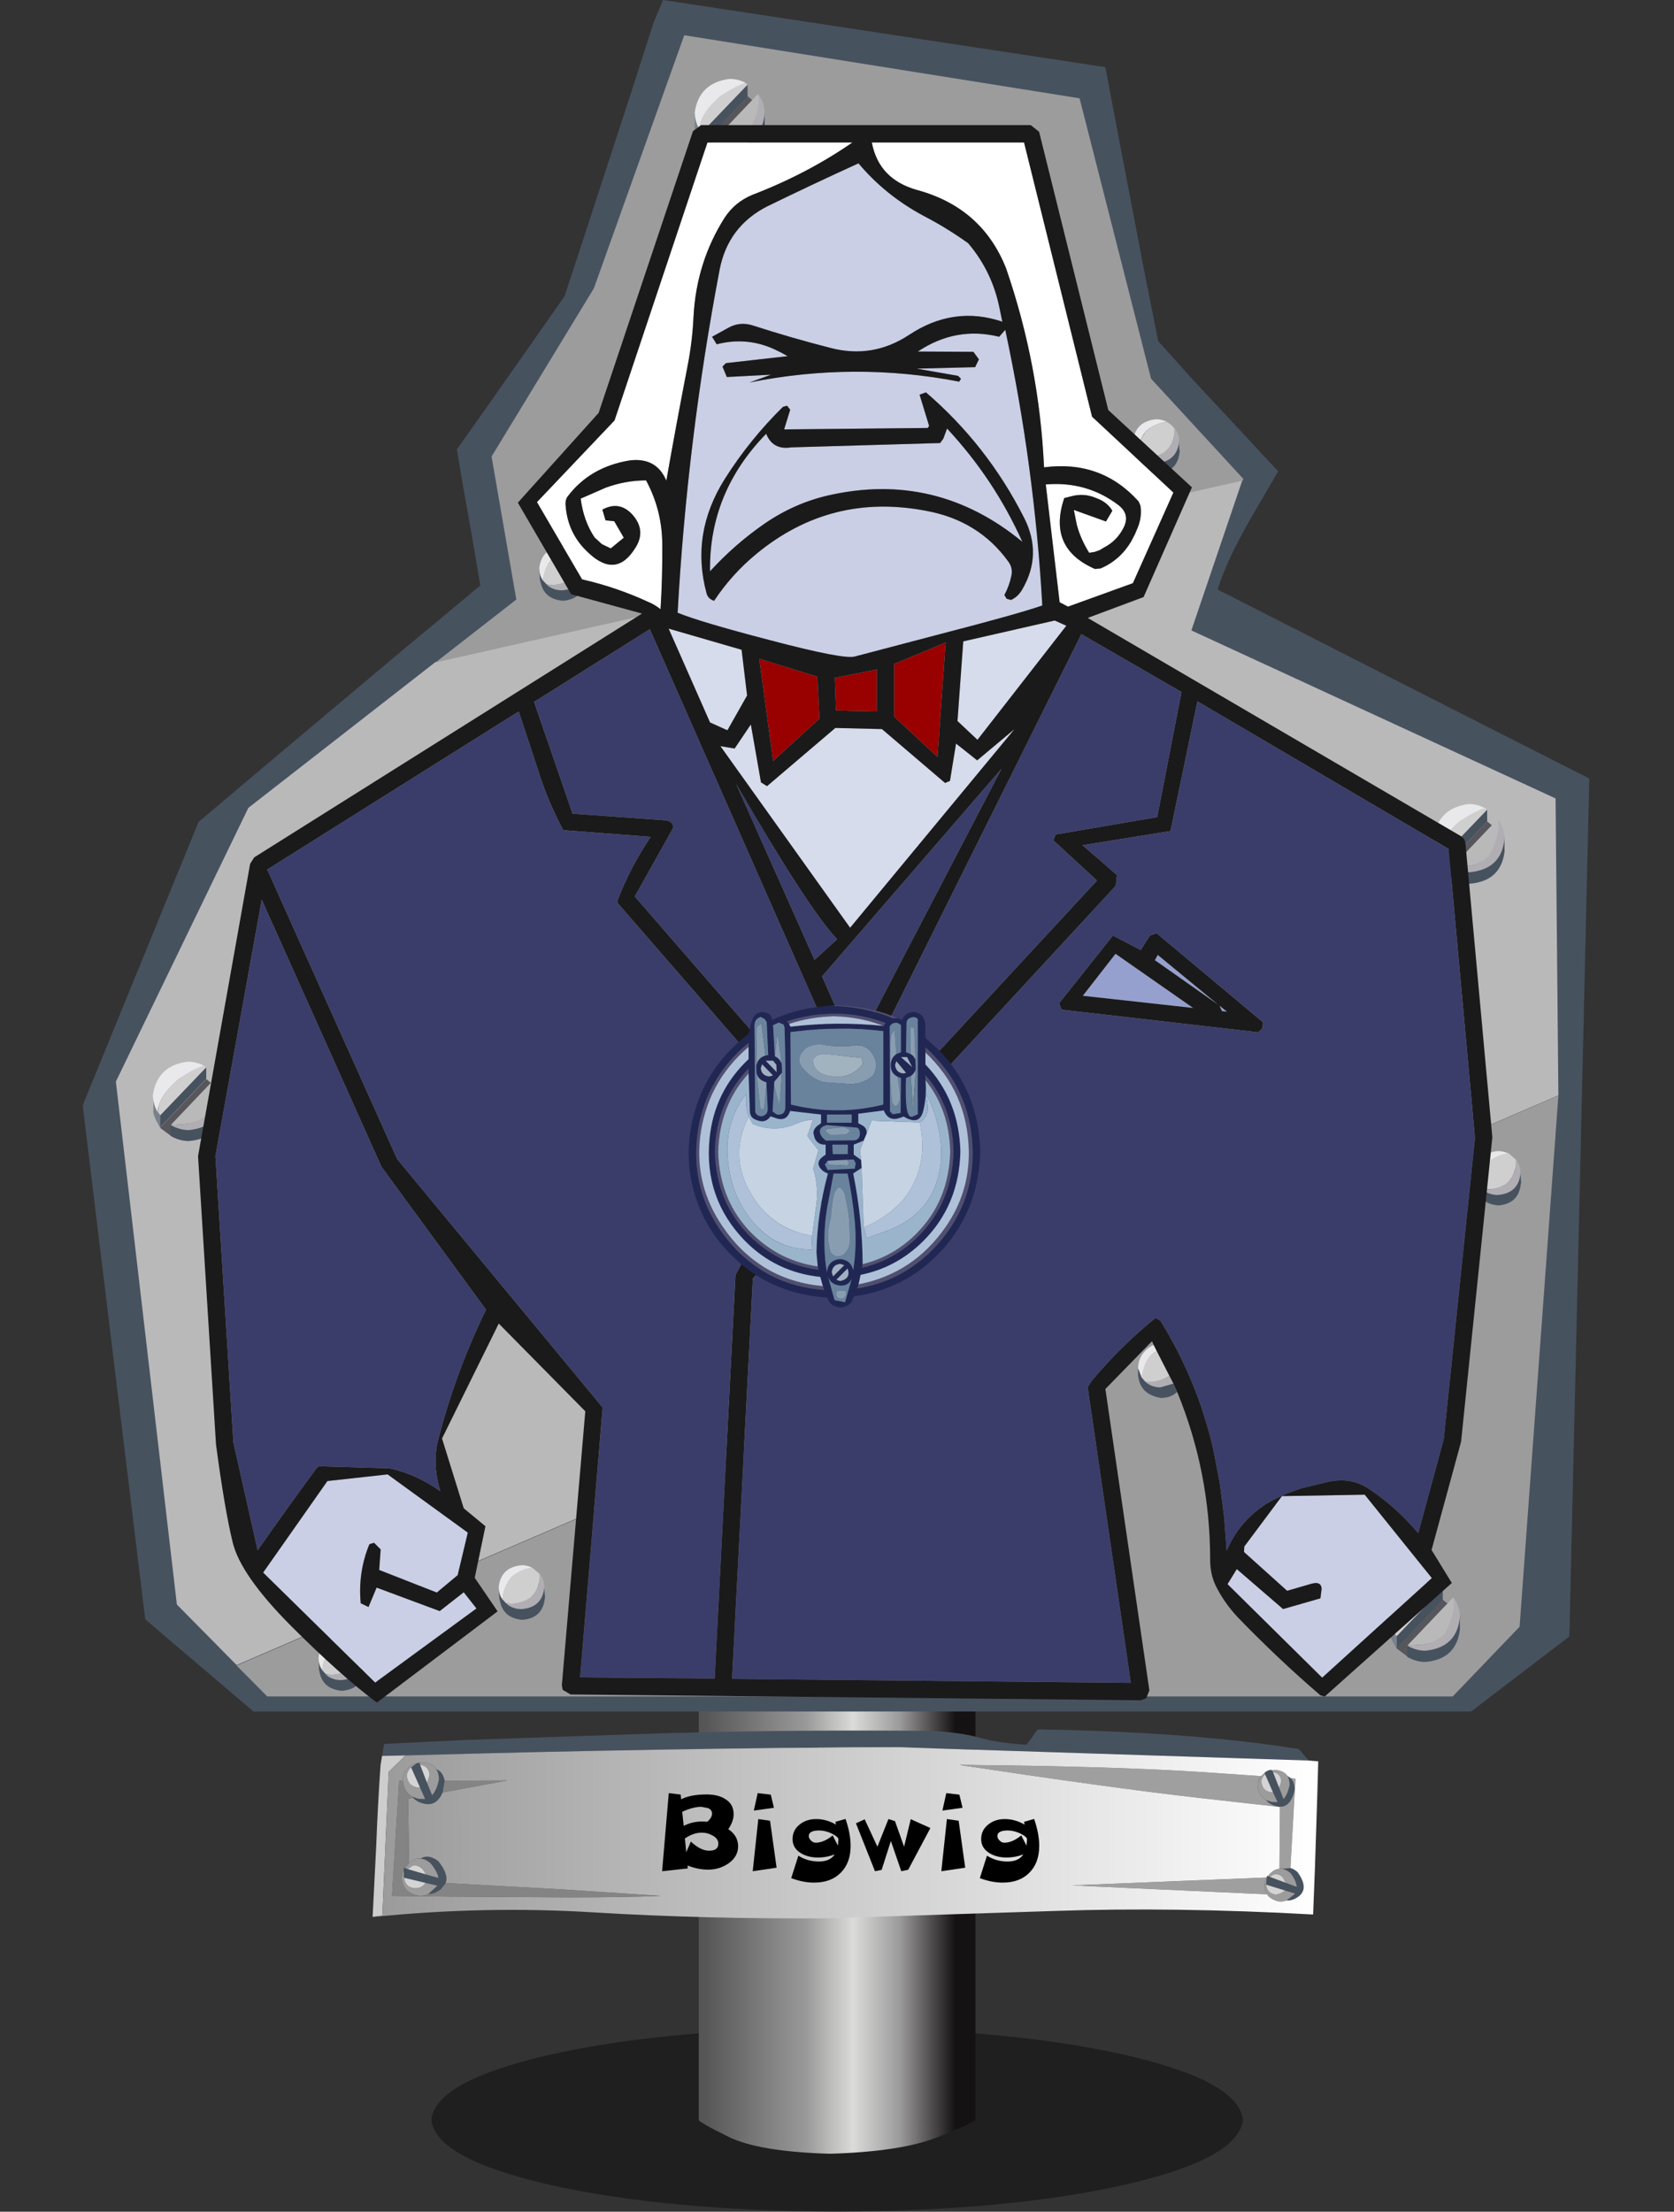 <?xml version="1.0" encoding="UTF-8" standalone="no"?>
<svg xmlns:xlink="http://www.w3.org/1999/xlink" height="433.1px" width="327.95px" xmlns="http://www.w3.org/2000/svg">
  <rect width="100%" height="100%" fill="#333333" stroke="none"/>
  <g transform="matrix(1.0, 0.0, 0.0, 1.0, 164.0, 433.1)">
    <use height="36.0" transform="matrix(1.0, 0.0, 0.0, 1.0, -79.5, -36.0)" width="159.0" xlink:href="#shape0"/>
    <use height="96.65" transform="matrix(1.0, 0.0, 0.0, 1.0, -27.1, -108.0)" width="54.2" xlink:href="#shape1"/>
    <use height="37.0" transform="matrix(1.0, 0.0, 0.0, 1.0, -91.0, -94.45)" width="185.25" xlink:href="#shape2"/>
    <use height="17.5" transform="matrix(1.0, 0.0, 0.0, 1.0, -34.2, -81.95)" width="73.9" xlink:href="#text0"/>
    <use height="335.15" transform="matrix(1.0, 0.0, 0.0, 1.0, -147.8, -433.1)" width="295.15" xlink:href="#shape3"/>
    <use height="272.4" transform="matrix(1.134, 0.0, 0.0, 1.134, -125.201, -408.601)" width="223.6" xlink:href="#shape4"/>
    <use height="59.15" transform="matrix(1.0, 0.0, 0.0, 1.0, -29.1, -236.2)" width="57.15" xlink:href="#shape5"/>
  </g>
  <defs>
    <g id="shape0" transform="matrix(1.0, 0.0, 0.0, 1.0, 0.0, 0.0)">
      <path d="M135.7 30.75 Q113.3 35.8 79.5 36.0 45.7 35.8 23.3 30.75 0.85 25.65 0.0 18.0 0.85 10.35 23.3 5.25 45.7 0.2 79.5 0.0 113.3 0.2 135.7 5.25 158.15 10.35 159.0 18.0 158.15 25.65 135.7 30.75" fill="#000000" fill-opacity="0.396" fill-rule="evenodd" stroke="none"/>
    </g>
    <g id="shape1" transform="matrix(1.0, 0.0, 0.0, 1.0, 0.0, 0.0)">
      <path d="M5.85 93.35 Q-0.15 90.4 0.0 90.0 L0.0 0.0 54.2 0.0 54.2 90.0 Q54.15 90.4 46.95 93.35 39.7 96.25 25.65 96.65 11.8 96.25 5.85 93.35" fill="url(#gradient0)" fill-rule="evenodd" stroke="none"/>
    </g>
    <linearGradient gradientTransform="matrix(0.03, 0.0, 0.0, 0.03, 25.7, 48.35)" gradientUnits="userSpaceOnUse" id="gradient0" spreadMethod="pad" x1="-819.2" x2="819.2">
      <stop offset="0.0" stop-color="#565656"/>
      <stop offset="0.404" stop-color="#9a9999"/>
      <stop offset="0.592" stop-color="#dbdbda"/>
      <stop offset="0.78" stop-color="#9b9a9a"/>
      <stop offset="1.0" stop-color="#151213"/>
    </linearGradient>
    <g id="shape2" transform="matrix(1.0, 0.0, 0.0, 1.0, -0.05, 0.0)">
      <path d="M185.25 8.2 L185.3 8.25 185.25 8.25 185.25 8.2 M1.9 5.2 L2.3 2.85 18.75 2.05 59.05 0.7 Q83.4 0.05 109.4 0.3 115.1 0.55 118.85 1.6 122.65 2.7 128.15 3.0 L129.3 1.5 Q130.05 0.2 130.5 0.0 160.7 0.5 181.5 3.85 L183.45 6.1 103.3 3.5 Q60.0 3.6 6.5 5.1 L1.9 5.2 M176.25 8.0 L176.45 8.4 177.65 11.45 178.5 13.65 Q179.3 12.8 179.7 10.9 179.7 9.8 179.25 9.1 L179.9 9.55 Q180.65 10.3 180.7 11.75 179.85 15.7 177.15 15.05 175.8 14.75 175.1 13.85 L176.15 14.2 177.35 14.25 176.45 12.35 174.9 8.8 174.8 8.5 174.95 8.35 Q175.75 7.8 176.25 8.0 M178.25 27.3 L179.85 27.15 Q180.5 27.3 181.25 27.95 183.6 31.2 181.35 32.8 180.2 33.6 179.1 33.5 L180.8 32.15 178.8 31.55 175.1 30.4 175.2 29.1 175.2 29.0 175.25 28.7 175.4 28.75 175.85 28.9 178.95 30.05 181.1 30.85 Q181.0 29.65 179.9 28.15 179.05 27.45 178.25 27.3 M9.35 6.95 L10.7 10.45 11.7 12.9 Q12.6 11.95 13.05 9.85 13.05 8.55 12.5 7.75 13.85 8.35 14.15 10.05 L13.75 12.35 Q12.6 15.1 10.15 14.55 8.75 14.25 8.0 13.4 L7.85 13.2 9.0 13.6 10.35 13.65 9.35 11.4 7.6 7.45 8.75 6.6 9.2 6.55 9.35 6.95 M9.4 25.3 Q11.0 24.35 12.9 25.8 15.0 28.35 14.35 30.1 L13.4 31.3 Q12.2 32.25 10.95 32.25 L12.75 30.6 10.4 30.05 6.2 29.05 6.15 27.55 6.15 27.1 6.35 27.15 6.9 27.35 10.45 28.4 12.95 29.1 Q12.75 27.8 11.35 26.15 10.35 25.35 9.4 25.3" fill="#47525f" fill-rule="evenodd" stroke="none"/>
      <path d="M0.05 36.7 L0.75 22.9 Q1.05 14.95 1.6 7.0 L1.9 5.2 6.5 5.1 3.2 8.3 1.95 36.45 0.05 36.7" fill="#cdcdcd" fill-rule="evenodd" stroke="none"/>
      <path d="M13.75 12.35 L14.15 10.05 26.45 10.0 13.75 12.35 M8.0 13.4 L7.0 13.55 7.2 26.2 6.35 27.15 6.15 27.1 6.15 27.55 Q5.15 29.5 6.75 31.55 8.95 33.2 10.95 32.25 12.2 32.25 13.4 31.3 L14.35 30.1 16.45 30.2 36.65 31.3 56.5 32.6 Q50.4 32.9 38.0 32.9 L15.1 32.75 3.85 32.6 5.25 10.05 6.0 10.05 Q6.15 12.3 7.85 13.2 L8.0 13.4" fill="#848484" fill-rule="evenodd" stroke="none"/>
      <path d="M175.1 13.85 Q175.8 14.75 177.15 15.05 179.85 15.7 180.7 11.75 180.65 10.3 179.9 9.55 L180.85 9.65 179.85 27.15 178.25 27.3 177.7 27.3 177.8 15.2 160.95 13.3 Q144.35 11.4 115.0 6.95 144.55 7.2 162.45 8.35 L174.1 9.15 Q173.65 9.7 173.4 10.6 173.45 12.95 175.1 13.85 M175.3 32.3 L137.05 30.55 175.2 29.0 175.2 29.1 Q174.3 30.55 175.3 32.3" fill="#a09fa0" fill-rule="evenodd" stroke="none"/>
      <path d="M176.45 8.4 L176.25 8.0 176.9 7.95 Q178.55 8.05 179.25 9.1 179.7 9.8 179.7 10.9 179.3 12.8 178.5 13.65 L177.65 11.45 178.05 10.25 Q178.0 8.55 176.45 8.4 M174.8 8.5 L174.9 8.8 Q174.35 9.2 174.15 10.05 174.2 11.9 175.85 12.3 L176.45 12.35 177.35 14.25 176.15 14.2 175.1 13.85 Q173.45 12.95 173.4 10.6 173.65 9.7 174.1 9.15 L174.8 8.5 M177.7 27.3 L178.25 27.3 Q179.05 27.45 179.9 28.15 181.0 29.65 181.1 30.85 L178.95 30.05 178.3 28.9 Q177.0 27.8 175.85 28.9 L175.4 28.75 175.8 28.3 Q176.7 27.35 177.7 27.3 M179.1 33.5 Q177.3 34.2 175.5 32.65 L175.3 32.3 Q174.3 30.55 175.2 29.1 L175.1 30.4 Q175.25 32.1 176.95 32.35 178.0 32.25 178.8 31.55 L180.8 32.15 179.1 33.5 M10.7 10.45 L11.2 9.05 Q11.15 7.15 9.35 6.95 L9.2 6.55 9.9 6.5 Q11.75 6.6 12.5 7.75 13.05 8.55 13.05 9.85 12.6 11.95 11.7 12.9 L10.7 10.45 M7.2 26.2 Q8.2 25.2 9.4 25.3 10.35 25.35 11.35 26.15 12.75 27.8 12.95 29.1 L10.45 28.4 Q9.75 26.65 8.05 26.6 L6.9 27.35 6.35 27.15 7.2 26.2 M6.0 10.05 L5.95 9.55 Q6.6 7.0 8.75 6.6 L7.6 7.45 Q7.0 7.9 6.75 8.85 6.8 10.95 8.7 11.35 L9.35 11.4 10.35 13.65 9.0 13.6 7.85 13.2 Q6.15 12.3 6.0 10.05 M6.15 27.55 L6.2 29.05 Q6.45 30.9 8.2 31.1 9.7 31.2 10.4 30.05 L12.75 30.6 10.95 32.25 Q8.95 33.2 6.75 31.55 5.15 29.5 6.15 27.55" fill="#9c9c9c" fill-rule="evenodd" stroke="none"/>
      <path d="M174.9 8.8 L176.45 12.35 175.85 12.3 Q174.2 11.9 174.15 10.05 174.35 9.2 174.9 8.8 M177.65 11.45 L176.45 8.4 Q178.0 8.55 178.05 10.25 L177.65 11.45 M175.85 28.9 Q177.0 27.8 178.3 28.9 L178.95 30.05 175.85 28.9 M175.1 30.4 L178.8 31.55 Q178.0 32.25 176.95 32.35 175.25 32.1 175.1 30.4 M9.35 6.95 Q11.15 7.15 11.2 9.05 L10.7 10.45 9.35 6.95 M9.35 11.4 L8.7 11.35 Q6.8 10.95 6.75 8.85 7.0 7.9 7.6 7.45 L9.35 11.4 M10.45 28.4 L6.9 27.35 8.05 26.6 Q9.75 26.65 10.45 28.4 M6.2 29.05 L10.4 30.05 Q9.7 31.2 8.2 31.1 6.45 30.9 6.2 29.05" fill="#d5d4d4" fill-rule="evenodd" stroke="none"/>
      <path d="M183.45 6.1 L185.3 6.25 185.25 8.2 185.25 8.25 185.1 13.45 184.65 27.3 184.3 36.25 Q157.35 34.75 133.85 35.55 L89.2 37.0 Q65.15 37.15 43.55 35.85 22.0 34.5 0.05 36.75 L0.05 36.7 1.95 36.45 3.2 8.3 6.5 5.1 Q60.0 3.6 103.3 3.5 L183.45 6.1 M176.25 8.0 Q175.75 7.8 174.95 8.35 L174.8 8.5 174.1 9.15 162.45 8.35 Q144.55 7.2 115.0 6.95 144.35 11.4 160.95 13.3 L177.8 15.2 177.7 27.3 Q176.7 27.35 175.8 28.3 L175.4 28.75 175.25 28.7 175.2 29.0 137.05 30.55 175.3 32.3 175.5 32.65 Q177.3 34.2 179.1 33.5 180.2 33.6 181.35 32.8 183.6 31.2 181.25 27.95 180.5 27.3 179.85 27.15 L180.85 9.65 179.9 9.55 179.25 9.1 Q178.55 8.05 176.9 7.95 L176.25 8.0 M12.5 7.75 Q11.75 6.6 9.9 6.5 L9.2 6.55 8.75 6.6 Q6.6 7.0 5.95 9.55 L6.0 10.05 5.25 10.05 3.85 32.6 15.1 32.75 38.0 32.9 Q50.4 32.9 56.5 32.6 L36.65 31.3 16.45 30.2 14.35 30.1 Q15.0 28.35 12.9 25.8 11.0 24.35 9.4 25.3 8.2 25.2 7.2 26.2 L7.0 13.55 8.0 13.4 Q8.75 14.25 10.15 14.55 12.6 15.1 13.75 12.35 L26.45 10.0 14.15 10.05 Q13.85 8.35 12.5 7.75" fill="url(#gradient1)" fill-rule="evenodd" stroke="none"/>
    </g>
    <linearGradient gradientTransform="matrix(0.113, 0.0, 0.0, 0.02, 92.65, 20.25)" gradientUnits="userSpaceOnUse" id="gradient1" spreadMethod="pad" x1="-819.2" x2="819.2">
      <stop offset="0.0" stop-color="#9a9a9a"/>
      <stop offset="1.0" stop-color="#ffffff"/>
    </linearGradient>
    <g id="text0" transform="matrix(1.0, 0.0, 0.0, 1.0, -43.85, -5.75)">
      <g transform="matrix(1.0, 0.0, 0.0, 1.0, 42.55, 0.0)">
        <use fill="#000000" height="17.5" transform="matrix(0.475, 0.0, 0.0, 0.475, 0.0, 21.0)" width="73.9" xlink:href="#font_______W7_B0"/>
        <use fill="#000000" height="17.5" transform="matrix(0.475, 0.0, 0.0, 0.475, 16.85, 21.0)" width="73.9" xlink:href="#font_______W7_i0"/>
        <use fill="#000000" height="17.5" transform="matrix(0.475, 0.0, 0.0, 0.475, 25.65, 21.0)" width="73.9" xlink:href="#font_______W7_g0"/>
        <use fill="#000000" height="17.5" transform="matrix(0.475, 0.0, 0.0, 0.475, 38.95, 21.0)" width="73.9" xlink:href="#font_______W7_w0"/>
        <use fill="#000000" height="17.5" transform="matrix(0.475, 0.0, 0.0, 0.475, 53.8, 21.0)" width="73.9" xlink:href="#font_______W7_i0"/>
        <use fill="#000000" height="17.5" transform="matrix(0.475, 0.0, 0.0, 0.475, 62.6, 21.0)" width="73.9" xlink:href="#font_______W7_g0"/>
      </g>
    </g>
    <g id="font_______W7_B0">
      <path d="M25.75 -11.3 L25.75 -11.3 Q25.75 -8.4 21.9 -8.4 18.5 -8.4 14.4 -12.15 L12.5 -7.75 11.95 -13.45 Q15.45 -15.85 18.95 -15.85 21.25 -15.85 23.3 -14.7 25.75 -13.4 25.75 -11.3 M23.15 -23.7 L23.15 -23.7 Q23.15 -22.05 21.2 -20.35 L19.0 -20.45 Q15.05 -20.45 11.45 -18.65 L10.85 -24.45 Q15.3 -26.5 18.75 -26.5 L21.55 -25.95 Q23.15 -25.2 23.15 -23.7 M33.9 -10.25 L33.9 -10.25 Q33.9 -14.55 29.85 -17.3 32.05 -20.45 32.05 -23.5 32.05 -27.75 28.35 -29.85 25.45 -31.6 20.9 -31.6 14.3 -31.6 10.4 -29.6 L10.2 -31.55 5.3 -32.15 2.55 0.05 13.15 -1.1 13.05 -2.3 Q17.4 -0.6 21.5 -0.6 26.1 -0.6 29.75 -3.05 33.9 -5.85 33.9 -10.25" fill-rule="evenodd" stroke="none"/>
    </g>
    <g id="font_______W7_i0">
      <path d="M11.6 -20.75 L11.6 -20.75 6.75 -21.45 4.45 0.05 14.3 -1.4 11.6 -20.75 M11.9 -31.5 L11.9 -31.5 6.5 -32.15 4.9 -24.95 13.2 -26.1 11.9 -31.5" fill-rule="evenodd" stroke="none"/>
    </g>
    <g id="font_______W7_g0">
      <path d="M21.25 -12.75 L21.25 -12.75 21.05 -10.5 18.9 -14.7 Q15.2 -11.7 11.9 -11.7 10.85 -11.7 10.0 -12.55 9.05 -13.45 9.05 -14.45 9.05 -16.75 13.35 -16.75 15.6 -16.75 18.05 -15.7 20.3 -14.7 21.2 -13.55 L21.25 -12.75 M26.3 -10.4 L26.3 -10.4 Q26.3 -15.45 24.2 -21.5 L20.0 -20.3 20.3 -19.15 Q16.35 -21.45 12.1 -21.45 8.15 -21.45 5.4 -19.3 2.35 -16.95 2.35 -13.2 2.35 -9.45 5.85 -7.35 8.8 -5.6 12.75 -5.6 16.55 -5.6 19.75 -6.9 17.8 -3.95 13.25 -3.95 8.55 -3.95 4.75 -6.35 L1.8 2.9 Q6.7 4.75 11.2 4.75 18.25 4.75 22.25 0.65 26.3 -3.4 26.3 -10.4" fill-rule="evenodd" stroke="none"/>
    </g>
    <g id="font_______W7_w0">
      <path d="M23.1 -21.4 L23.1 -21.4 20.35 -10.05 16.6 -20.6 13.9 -21.45 9.35 -10.05 4.1 -21.35 0.5 -19.7 8.35 0.05 11.1 -0.5 14.9 -12.4 19.2 0.05 22.05 -0.55 31.2 -17.75 23.1 -21.4" fill-rule="evenodd" stroke="none"/>
    </g>
    <g id="shape3" transform="matrix(1.0, 0.0, 0.0, 1.0, 17.65, 30.05)">
      <path d="M182.7 -16.9 L185.25 -3.45 190.1 21.9 193.05 36.75 199.65 44.1 210.75 56.0 216.55 62.25 211.25 71.35 Q206.5 79.55 204.7 85.4 L219.35 92.85 244.0 105.4 267.25 117.2 277.5 122.4 273.6 290.4 254.35 305.1 15.8 305.1 -5.4 287.05 -17.65 186.4 5.05 130.9 18.2 119.8 43.55 98.5 60.25 84.6 58.65 75.2 56.6 63.6 55.65 57.95 61.0 50.4 71.05 36.1 76.75 27.95 81.45 13.65 89.8 -11.95 94.2 -25.65 96.05 -30.05 182.7 -16.9" fill="#47525f" fill-rule="evenodd" stroke="none"/>
      <path d="M271.45 184.5 L263.85 288.5 250.75 302.15 18.5 302.15 12.5 296.1 271.45 184.5" fill="#9c9c9c" fill-rule="evenodd" stroke="none"/>
      <path d="M209.55 63.95 L199.55 93.4 270.9 126.3 271.45 184.45 12.5 296.0 0.8 284.15 -11.15 181.75 14.8 128.15 51.45 99.6 209.55 63.95" fill="#bab9ba" fill-rule="evenodd" stroke="none"/>
      <path d="M209.7 63.7 L209.65 64.05 51.5 99.65 67.3 87.35 62.45 59.35 82.5 26.4 100.2 -23.15 177.65 -10.8 191.65 44.1 209.7 63.7" fill="#9c9c9c" fill-rule="evenodd" stroke="none"/>
      <path d="M103.55 -1.65 L112.6 -11.2 114.3 -9.8 105.7 -0.05 103.55 -1.65" fill="#57565b" fill-rule="evenodd" stroke="none"/>
      <path d="M115.95 -5.6 L115.95 -5.25 Q115.2 0.5 109.15 1.0 107.25 0.95 105.65 0.0 L105.65 -2.25 110.65 -5.8 114.65 -10.0 115.65 -8.2 115.95 -8.05 115.95 -5.7 115.95 -5.6" fill="#47525f" fill-rule="evenodd" stroke="none"/>
      <path d="M103.55 -1.6 L103.55 -4.05 112.6 -13.45 112.6 -11.15 103.55 -1.6" fill="#47525f" fill-rule="evenodd" stroke="none"/>
      <path d="M102.25 -7.75 L103.6 -4.85 103.6 -1.55 Q102.0 -4.2 102.25 -5.05 L102.25 -7.75" fill="#79818b" fill-rule="evenodd" stroke="none"/>
      <path d="M107.3 -11.25 Q110.5 -13.4 112.2 -13.8 L112.6 -13.5 103.6 -4.1 103.2 -4.65 Q103.05 -7.55 107.3 -11.25" fill="#d0cfd0" fill-rule="evenodd" stroke="none"/>
      <path d="M102.25 -8.0 Q103.05 -13.8 109.05 -14.6 110.8 -14.6 112.25 -13.8 110.6 -13.4 107.3 -11.25 103.1 -7.55 103.2 -4.7 102.3 -6.2 102.25 -8.0" fill="#e9e9eb" fill-rule="evenodd" stroke="none"/>
      <path d="M113.15 -4.55 Q111.4 -2.7 108.65 -2.4 L105.65 -2.2 114.65 -11.65 Q115.4 -8.95 113.15 -4.55" fill="#bab9ba" fill-rule="evenodd" stroke="none"/>
      <path d="M115.95 -7.8 Q115.4 -1.8 109.15 -1.2 107.25 -1.25 105.65 -2.2 L108.6 -2.4 Q111.25 -2.7 113.0 -4.55 115.3 -8.95 114.65 -11.65 115.95 -10.0 115.95 -7.8" fill="#b0aeb3" fill-rule="evenodd" stroke="none"/>
      <path d="M-2.5 190.8 L6.55 181.25 8.25 182.65 -0.35 192.4 -2.5 190.8" fill="#57565b" fill-rule="evenodd" stroke="none"/>
      <path d="M9.9 186.8 L9.9 187.15 Q9.15 192.9 3.1 193.4 1.2 193.35 -0.4 192.4 L-0.4 190.15 4.6 186.6 8.6 182.4 9.6 184.2 9.9 184.35 9.9 186.7 9.9 186.8" fill="#47525f" fill-rule="evenodd" stroke="none"/>
      <path d="M-2.5 190.75 L-2.5 188.3 6.55 178.9 6.55 181.2 -2.5 190.75" fill="#47525f" fill-rule="evenodd" stroke="none"/>
      <path d="M-3.8 184.6 L-2.45 187.5 -2.45 190.8 Q-4.05 188.15 -3.8 187.3 L-3.8 184.6" fill="#79818b" fill-rule="evenodd" stroke="none"/>
      <path d="M1.25 181.2 Q4.45 179.05 6.15 178.65 L6.55 178.95 -2.45 188.35 -2.85 187.8 Q-3.0 184.9 1.25 181.2" fill="#d0cfd0" fill-rule="evenodd" stroke="none"/>
      <path d="M-3.9 184.45 Q-3.1 178.65 2.9 177.85 4.65 177.85 6.1 178.65 4.45 179.05 1.15 181.2 -3.05 184.9 -2.95 187.75 -3.85 186.25 -3.9 184.45" fill="#e9e9eb" fill-rule="evenodd" stroke="none"/>
      <path d="M7.1 187.9 Q5.35 189.75 2.6 190.05 L-0.4 190.25 8.6 180.8 Q9.35 183.5 7.1 187.9" fill="#bab9ba" fill-rule="evenodd" stroke="none"/>
      <path d="M9.9 184.65 Q9.35 190.65 3.1 191.25 1.2 191.2 -0.4 190.25 L2.55 190.05 Q5.2 189.75 6.95 187.9 9.25 183.5 8.6 180.8 9.9 182.45 9.9 184.65" fill="#b0aeb3" fill-rule="evenodd" stroke="none"/>
      <path d="M248.45 140.35 L257.5 130.8 259.2 132.2 250.6 141.95 248.45 140.35" fill="#57565b" fill-rule="evenodd" stroke="none"/>
      <path d="M260.9 136.4 L260.9 136.75 Q260.15 142.5 254.1 143.0 252.2 142.95 250.6 142.0 L250.6 139.75 255.6 136.2 259.6 132.0 260.6 133.8 260.9 133.95 260.9 136.3 260.9 136.4" fill="#47525f" fill-rule="evenodd" stroke="none"/>
      <path d="M248.45 140.35 L248.45 137.9 257.5 128.5 257.5 130.8 248.45 140.35" fill="#47525f" fill-rule="evenodd" stroke="none"/>
      <path d="M247.05 134.2 L248.4 137.1 248.4 140.4 Q246.8 137.75 247.05 136.9 L247.05 134.2" fill="#79818b" fill-rule="evenodd" stroke="none"/>
      <path d="M252.2 130.7 Q255.4 128.55 257.1 128.15 L257.5 128.45 248.5 137.85 248.1 137.3 Q247.95 134.4 252.2 130.7" fill="#d0cfd0" fill-rule="evenodd" stroke="none"/>
      <path d="M247.05 134.0 Q247.85 128.2 253.85 127.4 255.6 127.4 257.05 128.2 255.4 128.6 252.1 130.75 247.9 134.45 248.0 137.3 247.1 135.8 247.05 134.0" fill="#e9e9eb" fill-rule="evenodd" stroke="none"/>
      <path d="M258.1 137.4 Q256.35 139.25 253.6 139.55 L250.6 139.75 259.6 130.3 Q260.35 133.0 258.1 137.4" fill="#bab9ba" fill-rule="evenodd" stroke="none"/>
      <path d="M260.9 134.15 Q260.35 140.15 254.1 140.75 252.2 140.7 250.6 139.75 L253.55 139.55 Q256.2 139.25 257.95 137.4 260.25 133.0 259.6 130.3 260.9 131.95 260.9 134.15" fill="#b0aeb3" fill-rule="evenodd" stroke="none"/>
      <path d="M239.75 292.75 L248.8 283.2 250.5 284.6 241.9 294.35 239.75 292.75" fill="#57565b" fill-rule="evenodd" stroke="none"/>
      <path d="M252.15 288.8 L252.15 289.15 Q251.4 294.9 245.35 295.4 243.45 295.35 241.85 294.4 L241.85 292.15 246.85 288.6 250.85 284.4 251.85 286.2 252.15 286.35 252.15 288.7 252.15 288.8" fill="#47525f" fill-rule="evenodd" stroke="none"/>
      <path d="M239.75 292.8 L239.75 290.35 248.8 280.95 248.8 283.25 239.75 292.8" fill="#47525f" fill-rule="evenodd" stroke="none"/>
      <path d="M238.4 286.6 L239.75 289.5 239.75 292.8 Q238.15 290.15 238.4 289.3 L238.4 286.6" fill="#79818b" fill-rule="evenodd" stroke="none"/>
      <path d="M243.45 283.2 Q246.65 281.05 248.35 280.65 L248.75 280.95 239.75 290.35 239.35 289.8 Q239.2 286.9 243.45 283.2" fill="#d0cfd0" fill-rule="evenodd" stroke="none"/>
      <path d="M238.4 286.45 Q239.2 280.65 245.2 279.85 246.95 279.85 248.4 280.65 246.75 281.05 243.45 283.2 239.25 286.9 239.35 289.75 238.45 288.25 238.4 286.45" fill="#e9e9eb" fill-rule="evenodd" stroke="none"/>
      <path d="M249.35 289.85 Q247.6 291.7 244.85 292.0 L241.85 292.2 250.85 282.75 Q251.6 285.45 249.35 289.85" fill="#bab9ba" fill-rule="evenodd" stroke="none"/>
      <path d="M252.15 286.6 Q251.6 292.6 245.35 293.2 243.45 293.15 241.85 292.2 L244.8 292.0 Q247.45 291.7 249.2 289.85 251.5 285.45 250.85 282.75 252.15 284.4 252.15 286.6" fill="#b0aeb3" fill-rule="evenodd" stroke="none"/>
      <path d="M80.85 83.25 Q80.5 87.25 76.45 87.6 72.35 87.25 71.95 83.25 72.35 79.35 76.45 78.95 80.5 79.35 80.85 83.25" fill="#47525f" fill-rule="evenodd" stroke="none"/>
      <path d="M71.8 81.4 L80.7 80.8 80.85 83.3 71.95 83.75 71.8 81.4" fill="#47525f" fill-rule="evenodd" stroke="none"/>
      <path d="M78.4 77.45 Q76.2 77.7 74.3 79.25 72.7 81.45 72.55 83.7 71.8 82.6 71.8 81.25 72.2 77.35 76.3 76.95 77.4 76.95 78.4 77.45" fill="#e9e9eb" fill-rule="evenodd" stroke="none"/>
      <path d="M77.7 83.65 Q75.45 84.8 73.25 84.4 L72.55 83.65 Q72.65 81.4 74.3 79.25 76.25 77.6 78.4 77.45 L79.8 78.65 Q80.0 81.75 77.7 83.65" fill="#d0cfd0" fill-rule="evenodd" stroke="none"/>
      <path d="M80.75 81.25 Q80.35 85.25 76.25 85.55 74.5 85.55 73.25 84.45 75.45 84.75 77.75 83.45 80.0 81.7 79.85 78.65 80.75 79.8 80.75 81.25" fill="#b0aeb3" fill-rule="evenodd" stroke="none"/>
      <path d="M197.25 58.35 Q196.9 62.35 192.85 62.7 188.75 62.35 188.35 58.35 188.75 54.45 192.85 54.05 196.9 54.45 197.25 58.35" fill="#47525f" fill-rule="evenodd" stroke="none"/>
      <path d="M188.15 56.5 L197.05 55.9 197.2 58.4 188.3 58.85 188.15 56.5" fill="#47525f" fill-rule="evenodd" stroke="none"/>
      <path d="M194.75 52.55 Q192.55 52.8 190.65 54.35 189.05 56.55 188.9 58.8 188.15 57.7 188.15 56.35 188.55 52.45 192.65 52.05 193.75 52.05 194.75 52.55" fill="#e9e9eb" fill-rule="evenodd" stroke="none"/>
      <path d="M194.1 58.8 Q191.85 59.95 189.65 59.55 L188.95 58.8 Q189.05 56.55 190.7 54.4 192.65 52.75 194.8 52.6 195.6 53.05 196.2 53.8 196.4 56.9 194.1 58.8" fill="#d0cfd0" fill-rule="evenodd" stroke="none"/>
      <path d="M197.15 56.35 Q196.75 60.35 192.65 60.65 190.9 60.65 189.65 59.55 191.85 59.85 194.15 58.55 196.4 56.8 196.25 53.75 197.15 54.9 197.15 56.35" fill="#b0aeb3" fill-rule="evenodd" stroke="none"/>
      <path d="M37.55 296.7 Q37.2 300.7 33.15 301.05 29.05 300.7 28.65 296.7 29.05 292.8 33.15 292.4 37.2 292.8 37.55 296.7" fill="#47525f" fill-rule="evenodd" stroke="none"/>
      <path d="M28.55 294.8 L37.45 294.2 37.6 296.7 28.7 297.15 28.55 294.8" fill="#47525f" fill-rule="evenodd" stroke="none"/>
      <path d="M35.15 290.8 Q32.95 291.05 31.05 292.6 29.45 294.8 29.3 297.05 28.55 295.95 28.55 294.6 28.95 290.7 33.05 290.3 34.15 290.3 35.15 290.8" fill="#e9e9eb" fill-rule="evenodd" stroke="none"/>
      <path d="M34.45 297.05 Q32.2 298.2 30.0 297.8 L29.3 297.05 Q29.4 294.8 31.05 292.65 33.0 291.0 35.15 290.85 L36.55 292.05 Q36.75 295.15 34.45 297.05" fill="#d0cfd0" fill-rule="evenodd" stroke="none"/>
      <path d="M37.45 294.65 Q37.05 298.65 32.95 298.95 31.2 298.95 29.95 297.85 32.15 298.15 34.45 296.85 36.7 295.1 36.55 292.05 37.45 293.2 37.45 294.65" fill="#b0aeb3" fill-rule="evenodd" stroke="none"/>
      <path d="M72.9 282.8 Q72.55 286.8 68.5 287.15 64.4 286.8 64.0 282.8 64.4 278.9 68.5 278.5 72.55 278.9 72.9 282.8" fill="#47525f" fill-rule="evenodd" stroke="none"/>
      <path d="M63.85 280.9 L72.75 280.3 72.9 282.8 64.0 283.25 63.85 280.9" fill="#47525f" fill-rule="evenodd" stroke="none"/>
      <path d="M70.45 276.95 Q68.25 277.2 66.35 278.75 64.75 280.95 64.6 283.2 63.85 282.1 63.85 280.75 64.25 276.85 68.35 276.45 69.45 276.45 70.45 276.95" fill="#e9e9eb" fill-rule="evenodd" stroke="none"/>
      <path d="M69.75 283.15 Q67.5 284.3 65.3 283.9 L64.6 283.15 Q64.7 280.9 66.35 278.75 68.3 277.1 70.45 276.95 L71.85 278.15 Q72.05 281.25 69.75 283.15" fill="#d0cfd0" fill-rule="evenodd" stroke="none"/>
      <path d="M72.8 280.75 Q72.4 284.75 68.3 285.05 66.55 285.05 65.3 283.95 67.5 284.25 69.8 282.95 72.05 281.2 71.9 278.15 72.8 279.3 72.8 280.75" fill="#b0aeb3" fill-rule="evenodd" stroke="none"/>
      <path d="M264.1 201.65 Q263.75 205.65 259.7 206.0 255.6 205.65 255.2 201.65 255.6 197.75 259.7 197.35 263.75 197.75 264.1 201.65" fill="#47525f" fill-rule="evenodd" stroke="none"/>
      <path d="M255.1 199.75 L264.0 199.15 264.15 201.65 255.25 202.1 255.1 199.75" fill="#47525f" fill-rule="evenodd" stroke="none"/>
      <path d="M261.7 195.85 Q259.5 196.1 257.6 197.65 256.0 199.85 255.85 202.1 255.1 201.0 255.1 199.65 255.5 195.75 259.6 195.35 260.7 195.35 261.7 195.85" fill="#e9e9eb" fill-rule="evenodd" stroke="none"/>
      <path d="M261.0 202.0 Q258.75 203.15 256.55 202.75 L255.85 202.0 Q255.95 199.75 257.6 197.6 259.55 195.95 261.7 195.8 L263.1 197.0 Q263.3 200.1 261.0 202.0" fill="#d0cfd0" fill-rule="evenodd" stroke="none"/>
      <path d="M264.05 199.65 Q263.65 203.65 259.55 203.95 257.8 203.95 256.55 202.85 258.75 203.15 261.05 201.85 263.3 200.1 263.15 197.05 264.05 198.2 264.05 199.65" fill="#b0aeb3" fill-rule="evenodd" stroke="none"/>
    </g>
    <g id="shape4" transform="matrix(1.0, 0.0, 0.0, 1.0, 1.5, 1.5)">
      <path d="M163.8 142.7 L164.3 141.8 174.75 150.4 163.8 142.7 M174.95 150.55 L176.25 151.6 175.4 151.5 174.95 150.55 M151.35 148.85 L157.0 141.6 170.4 150.95 151.35 148.85" fill="#96a0ce" fill-rule="evenodd" stroke="none"/>
      <path d="M164.1 138.05 L162.95 138.45 161.35 140.95 156.55 138.45 147.25 150.15 147.7 151.25 181.65 155.15 182.4 154.45 182.45 153.4 164.1 138.05 M219.1 173.4 L213.7 225.45 209.3 241.65 Q205.5 237.15 200.85 234.05 197.45 231.7 192.85 233.0 L189.1 233.9 187.3 234.55 Q186.4 234.85 185.55 235.3 184.3 235.85 183.1 236.55 178.35 239.6 176.2 244.7 L175.75 238.8 175.0 232.95 173.9 227.25 Q171.2 215.4 164.75 204.95 L163.9 204.5 Q157.95 209.3 152.85 215.4 L152.2 216.45 159.65 267.5 90.75 266.8 94.35 197.65 157.05 129.85 157.25 128.0 151.3 122.85 166.5 120.4 171.15 98.0 214.55 123.5 219.1 173.4 M168.4 96.4 L164.2 118.0 146.65 121.0 146.25 122.0 153.8 128.95 99.85 187.2 113.2 162.55 151.1 86.4 168.4 96.4 M76.55 85.55 L110.2 161.8 106.3 168.95 73.95 131.7 80.4 120.2 Q80.9 119.25 79.9 118.7 L79.35 118.55 63.2 117.4 56.55 98.1 76.55 85.55 M76.7 121.4 Q73.1 126.75 70.95 132.45 L71.0 132.85 104.8 171.75 91.35 197.05 87.75 266.75 64.5 266.55 68.4 219.95 32.9 177.05 10.45 127.05 53.9 99.75 57.15 109.6 Q58.85 115.15 61.6 120.25 L76.7 121.4 M30.2 178.4 L48.25 203.05 Q42.9 214.05 39.95 225.65 38.95 229.7 40.35 234.4 36.2 231.45 31.6 230.45 L19.9 230.1 Q19.3 230.0 18.95 230.45 13.8 237.45 8.8 244.6 L4.6 225.95 1.5 176.55 9.5 132.25 30.2 178.4 M105.0 142.65 L91.45 112.25 Q103.75 133.55 108.9 139.1 L105.0 142.65 M106.3 145.5 L137.3 109.65 111.95 158.3 106.3 145.5" fill="#3a3d6a" fill-rule="evenodd" stroke="none"/>
      <path d="M138.1 23.25 Q133.95 12.75 122.7 9.7 116.1 7.85 114.9 1.5 L141.2 1.5 152.95 48.85 167.0 61.95 160.0 77.6 148.8 81.65 147.35 80.9 144.95 60.55 Q152.05 59.95 157.55 64.15 159.55 65.75 158.4 68.0 157.25 70.3 155.0 71.45 L154.25 71.9 153.4 72.2 152.45 72.35 Q150.95 69.95 150.3 67.45 L149.8 64.95 155.35 66.95 156.45 65.1 Q155.6 63.6 153.65 62.9 151.55 62.0 149.35 62.6 L148.15 62.9 Q145.2 71.55 153.45 75.15 L154.45 75.05 Q157.8 73.6 159.7 70.4 L160.35 69.15 160.9 67.85 Q161.6 66.0 161.3 64.2 L161.0 63.5 Q154.55 56.3 144.65 57.6 143.85 39.95 138.1 23.25 M94.25 10.55 Q91.25 11.8 89.5 14.45 84.6 22.15 84.1 31.55 83.9 35.9 83.05 40.2 81.15 50.0 79.4 59.9 77.7 55.85 73.1 56.4 66.3 57.5 62.45 62.5 61.9 63.15 62.0 64.15 62.35 69.1 66.0 72.4 70.75 76.85 74.05 71.5 75.9 68.6 73.7 65.95 71.4 63.25 68.35 64.9 L68.9 66.75 70.4 66.9 72.05 69.75 69.8 71.6 68.25 70.85 67.0 69.7 Q65.1 66.85 64.6 63.0 L68.95 61.1 Q72.4 59.85 75.9 59.85 78.65 64.95 78.7 70.8 78.75 76.45 78.4 82.1 77.4 81.3 76.3 80.85 70.8 78.3 64.85 76.95 L57.05 63.6 70.45 49.5 86.5 1.5 111.55 1.5 Q103.75 6.9 94.25 10.55" fill="#ffffff" fill-rule="evenodd" stroke="none"/>
      <path d="M124.25 44.65 L123.15 45.05 124.8 50.45 124.55 50.8 99.75 51.05 100.8 47.65 100.25 46.95 99.55 47.15 Q93.8 52.8 89.5 59.6 83.55 69.05 86.35 79.35 86.6 80.3 87.65 80.65 90.7 76.05 94.95 72.55 107.8 61.95 124.25 65.1 133.35 66.75 138.5 73.9 139.3 75.0 139.0 76.35 138.65 78.05 137.8 79.65 L138.2 80.3 138.95 80.5 Q140.15 79.95 140.85 78.75 144.45 72.65 141.2 66.3 134.85 53.75 124.25 44.65 M123.9 14.2 Q127.85 16.25 131.55 18.9 135.75 23.85 137.0 30.3 L137.45 32.45 Q129.05 29.6 121.3 34.75 115.05 38.85 107.85 37.0 101.0 35.25 94.35 33.1 92.15 32.4 90.2 33.45 L87.3 35.05 88.1 36.35 Q93.3 35.0 98.15 37.25 99.25 37.75 100.35 38.4 L89.7 39.6 89.1 40.2 89.85 42.0 97.5 41.6 93.75 42.95 Q111.9 39.3 130.0 42.8 L130.3 42.3 129.8 41.8 122.65 40.55 132.75 40.3 133.4 38.95 132.45 37.65 122.85 37.6 Q129.45 33.2 136.9 35.05 L137.95 33.85 Q143.0 57.35 144.35 81.45 140.2 82.9 126.85 86.35 L112.0 90.25 Q110.2 90.85 97.15 87.4 85.25 84.3 81.35 82.7 83.0 52.95 88.6 23.5 90.05 15.95 96.9 12.5 104.7 8.7 112.6 5.1 117.25 10.65 123.9 14.2 M96.65 51.8 Q97.8 54.65 100.95 54.15 L126.7 53.4 127.25 52.65 127.9 50.9 Q136.05 59.65 140.9 70.45 126.0 58.2 107.35 62.45 101.5 63.8 96.4 67.3 91.25 70.85 86.95 75.55 86.75 61.95 96.65 51.8 M28.1 243.55 Q26.1 248.4 26.6 253.75 L27.95 254.4 29.35 251.05 40.25 255.1 44.4 251.85 46.6 254.65 29.1 267.45 9.75 248.45 20.85 232.65 31.25 231.5 45.1 241.55 43.35 248.9 39.75 251.9 29.8 248.0 30.05 244.45 28.9 243.3 28.1 243.55 M179.25 243.95 L185.75 235.25 200.05 235.0 211.65 249.4 192.7 266.6 176.35 250.45 177.95 247.85 185.95 254.75 192.4 252.9 192.6 251.3 Q192.6 250.25 191.55 250.25 L190.95 250.35 186.65 251.6 179.2 244.9 179.25 243.95" fill="#cacfe6" fill-rule="evenodd" stroke="none"/>
      <path d="M95.45 90.65 L105.5 93.75 105.85 101.0 97.85 108.3 95.45 90.65 M108.5 93.95 L115.75 92.5 115.75 99.75 108.7 99.6 108.5 93.95 M118.75 91.55 L127.65 87.85 126.25 107.6 118.75 100.65 118.75 91.55" fill="#990000" fill-rule="evenodd" stroke="none"/>
      <path d="M92.4 89.1 L93.35 97.0 89.95 103.0 86.95 101.65 79.8 85.45 92.4 89.1 M146.5 84.05 L148.5 84.95 133.15 104.65 129.7 101.4 130.7 87.65 146.5 84.05 M139.55 102.8 L111.15 137.1 88.75 105.75 91.2 106.15 94.0 102.0 95.75 112.0 96.8 112.65 108.6 102.6 116.65 102.8 127.55 112.1 128.4 111.75 129.45 105.3 133.1 108.2 139.55 102.8" fill="#d7dcec" fill-rule="evenodd" stroke="none"/>
      <path d="M160.9 213.2 Q160.9 211.4 162.15 210.15 162.8 209.45 163.6 209.15 L164.1 210.15 Q162.55 211.05 161.95 213.0 L161.5 214.75 160.9 213.2" fill="#e9e9eb" fill-rule="evenodd" stroke="none"/>
      <path d="M164.1 210.15 L166.3 214.45 166.05 214.6 Q164.05 215.75 162.1 215.45 L161.5 214.75 161.95 213.0 Q162.55 211.05 164.1 210.15" fill="#d0cfd0" fill-rule="evenodd" stroke="none"/>
      <path d="M167.65 217.25 Q166.65 218.25 164.9 218.3 160.6 217.65 160.9 213.2 L161.5 214.75 162.1 215.45 Q163.2 216.45 164.75 216.45 L167.0 215.8 167.65 217.25" fill="#47525f" fill-rule="evenodd" stroke="none"/>
      <path d="M166.3 214.45 L167.0 215.8 164.75 216.45 Q163.2 216.45 162.1 215.45 164.05 215.75 166.05 214.6 L166.3 214.45" fill="#b0aeb3" fill-rule="evenodd" stroke="none"/>
      <path d="M163.6 209.15 L163.3 208.5 155.25 216.75 162.85 268.8 162.3 270.15 161.35 270.5 62.85 269.5 61.5 268.7 61.35 267.9 65.4 220.6 50.45 205.45 40.65 225.3 44.4 237.35 48.15 240.45 46.3 249.35 50.25 255.15 29.4 270.9 Q23.2 266.3 14.55 257.65 5.9 248.95 4.5 243.3 3.1 237.6 1.6 226.3 L-1.5 176.55 7.5 126.05 8.2 124.95 75.2 82.85 62.95 79.5 53.75 63.7 67.7 48.2 84.0 -0.45 85.4 -1.5 142.35 -1.5 143.8 -0.35 155.75 47.7 170.2 61.05 161.85 80.0 152.2 83.6 216.7 121.3 217.25 121.8 217.45 122.5 222.1 173.3 216.7 225.85 211.6 244.55 215.1 250.25 193.15 269.85 192.4 269.65 Q185.0 263.3 178.15 256.2 175.75 253.65 174.3 250.7 173.35 248.7 173.35 246.25 173.35 231.1 167.65 217.25 L167.0 215.8 166.3 214.45 164.1 210.15 163.6 209.15 M163.8 142.7 L174.75 150.4 164.3 141.8 163.8 142.7 M164.1 138.05 L182.45 153.4 182.4 154.45 181.65 155.15 147.7 151.25 147.25 150.15 156.55 138.45 161.35 140.95 162.95 138.45 164.1 138.05 M174.95 150.55 L175.4 151.5 176.25 151.6 174.95 150.55 M219.1 173.4 L214.55 123.5 171.15 98.0 166.5 120.4 151.3 122.85 157.25 128.0 157.05 129.85 94.35 197.65 90.75 266.8 159.65 267.5 152.2 216.45 152.85 215.4 Q157.95 209.3 163.9 204.5 L164.75 204.95 Q171.2 215.4 173.9 227.25 L175.0 232.95 175.75 238.8 176.2 244.7 Q178.35 239.6 183.1 236.55 184.3 235.85 185.55 235.3 186.4 234.85 187.3 234.55 L189.1 233.9 192.85 233.0 Q197.45 231.7 200.85 234.05 205.5 237.15 209.3 241.65 L213.7 225.45 219.1 173.4 M168.4 96.4 L151.1 86.4 113.2 162.55 99.85 187.2 153.8 128.95 146.25 122.0 146.65 121.0 164.2 118.0 168.4 96.4 M138.1 23.25 Q143.85 39.95 144.65 57.6 154.55 56.3 161.0 63.5 L161.3 64.2 Q161.6 66.0 160.9 67.85 L160.35 69.15 159.7 70.4 Q157.8 73.6 154.45 75.05 L153.45 75.15 Q145.2 71.55 148.15 62.9 L149.35 62.6 Q151.55 62.0 153.65 62.9 155.6 63.6 156.45 65.1 L155.35 66.95 149.8 64.95 150.3 67.45 Q150.95 69.95 152.45 72.35 L153.4 72.2 154.25 71.9 155.0 71.45 Q157.25 70.3 158.4 68.0 159.55 65.75 157.55 64.15 152.05 59.95 144.95 60.55 L147.35 80.9 148.8 81.65 160.0 77.6 167.0 61.95 152.95 48.85 141.2 1.5 114.9 1.5 Q116.1 7.85 122.7 9.7 133.95 12.75 138.1 23.25 M123.9 14.2 Q117.25 10.65 112.6 5.1 104.7 8.7 96.9 12.5 90.05 15.95 88.6 23.5 83.0 52.95 81.35 82.7 85.25 84.3 97.15 87.4 110.2 90.85 112.0 90.25 L126.85 86.35 Q140.2 82.9 144.35 81.45 143.0 57.35 137.95 33.85 L136.9 35.05 Q129.45 33.2 122.85 37.6 L132.45 37.65 133.4 38.95 132.75 40.3 122.65 40.55 129.8 41.8 130.3 42.3 130.0 42.8 Q111.9 39.3 93.75 42.95 L97.5 41.6 89.85 42.0 89.1 40.2 89.7 39.6 100.35 38.4 Q99.25 37.75 98.15 37.25 93.3 35.0 88.1 36.35 L87.3 35.05 90.2 33.45 Q92.15 32.4 94.35 33.1 101.0 35.25 107.85 37.0 115.05 38.85 121.3 34.75 129.05 29.6 137.45 32.45 L137.0 30.3 Q135.75 23.85 131.55 18.9 127.85 16.25 123.9 14.2 M124.25 44.65 Q134.85 53.75 141.2 66.3 144.45 72.65 140.85 78.75 140.15 79.95 138.95 80.5 L138.2 80.3 137.8 79.65 Q138.65 78.05 139.0 76.35 139.3 75.0 138.5 73.9 133.35 66.75 124.25 65.1 107.8 61.95 94.95 72.55 90.7 76.05 87.65 80.65 86.6 80.3 86.35 79.35 83.55 69.05 89.5 59.6 93.8 52.8 99.55 47.15 L100.25 46.95 100.8 47.65 99.75 51.05 124.55 50.8 124.8 50.45 123.15 45.05 124.25 44.65 M94.25 10.55 Q103.75 6.9 111.55 1.5 L86.5 1.5 70.45 49.5 57.05 63.6 64.85 76.95 Q70.8 78.3 76.3 80.85 77.4 81.3 78.4 82.1 78.75 76.45 78.7 70.8 78.65 64.95 75.9 59.85 72.4 59.85 68.95 61.1 L64.6 63.0 Q65.1 66.85 67.0 69.7 L68.25 70.85 69.8 71.6 72.05 69.75 70.4 66.9 68.9 66.75 68.35 64.9 Q71.4 63.25 73.7 65.95 75.9 68.6 74.05 71.5 70.75 76.85 66.0 72.4 62.35 69.1 62.0 64.15 61.9 63.15 62.45 62.5 66.3 57.5 73.1 56.4 77.7 55.85 79.4 59.9 81.15 50.0 83.05 40.2 83.9 35.9 84.1 31.55 84.6 22.15 89.5 14.45 91.25 11.8 94.25 10.55 M96.65 51.8 Q86.75 61.95 86.95 75.55 91.25 70.85 96.4 67.3 101.5 63.8 107.35 62.45 126.0 58.2 140.9 70.45 136.05 59.65 127.9 50.9 L127.25 52.65 126.7 53.4 100.95 54.15 Q97.8 54.65 96.65 51.8 M92.4 89.1 L79.8 85.45 86.95 101.65 89.95 103.0 93.35 97.0 92.4 89.1 M108.5 93.95 L108.7 99.6 115.75 99.75 115.75 92.5 108.5 93.95 M95.45 90.65 L97.85 108.3 105.85 101.0 105.5 93.75 95.45 90.65 M146.5 84.05 L130.7 87.65 129.7 101.4 133.15 104.65 148.5 84.95 146.5 84.05 M118.75 91.55 L118.75 100.65 126.25 107.6 127.65 87.85 118.75 91.55 M30.2 178.4 L9.5 132.25 1.5 176.55 4.6 225.95 8.8 244.6 Q13.8 237.45 18.95 230.45 19.3 230.0 19.9 230.1 L31.6 230.45 Q36.2 231.45 40.35 234.4 38.95 229.7 39.95 225.65 42.9 214.05 48.25 203.05 L30.2 178.4 M76.7 121.4 L61.6 120.25 Q58.85 115.15 57.15 109.6 L53.9 99.75 10.45 127.05 32.9 177.05 68.4 219.95 64.5 266.55 87.75 266.75 91.35 197.05 104.8 171.75 71.0 132.85 70.95 132.45 Q73.1 126.75 76.7 121.4 M76.55 85.55 L56.55 98.1 63.2 117.4 79.35 118.55 79.9 118.7 Q80.9 119.25 80.4 120.2 L73.95 131.7 106.3 168.95 110.2 161.8 76.55 85.55 M139.55 102.8 L133.1 108.2 129.45 105.3 128.4 111.75 127.55 112.1 116.65 102.8 108.6 102.6 96.8 112.65 95.75 112.0 94.0 102.0 91.2 106.15 88.75 105.75 111.15 137.1 139.55 102.8 M105.0 142.65 L108.9 139.1 Q103.75 133.55 91.45 112.25 L105.0 142.65 M151.35 148.85 L170.4 150.95 157.0 141.6 151.35 148.85 M106.3 145.5 L111.95 158.3 137.3 109.65 106.3 145.5 M28.1 243.55 L28.9 243.3 30.05 244.45 29.8 248.0 39.75 251.9 43.35 248.9 45.1 241.55 31.25 231.5 20.85 232.65 9.75 248.45 29.1 267.45 46.6 254.65 44.4 251.85 40.25 255.1 29.35 251.05 27.95 254.4 26.6 253.75 Q26.1 248.4 28.1 243.55 M179.25 243.95 L179.2 244.9 186.65 251.6 190.95 250.35 191.55 250.25 Q192.6 250.25 192.6 251.3 L192.4 252.9 185.95 254.75 177.95 247.85 176.35 250.45 192.7 266.6 211.65 249.4 200.05 235.0 185.75 235.25 179.25 243.95" fill="#1a1a1a" fill-rule="evenodd" stroke="none"/>
    </g>
    <g id="shape5" transform="matrix(1.0, 0.0, 0.0, 1.0, -0.05, 0.0)">
      <path d="M40.95 2.45 L41.9 2.8 Q42.4 1.4 44.05 1.25 46.25 1.45 46.45 3.8 L46.45 6.35 48.8 8.45 Q56.9 16.5 57.2 28.65 56.85 40.75 48.8 48.85 42.05 55.65 32.45 56.95 L32.05 57.95 Q31.35 59.0 29.8 59.15 28.3 59.0 27.6 58.05 L27.2 57.2 Q16.0 56.45 8.4 48.85 3.45 43.9 1.4 37.45 -0.45 31.7 0.25 25.75 1.75 13.25 11.8 5.55 L12.4 3.05 Q13.25 0.65 15.6 1.55 16.3 1.85 16.4 2.8 L17.0 2.55 Q21.85 0.45 27.2 0.1 33.95 0.0 40.1 2.5 L40.95 2.45 M40.75 9.5 L41.65 9.15 41.65 3.8 40.95 3.4 Q39.9 3.3 39.45 4.1 L39.5 20.75 40.05 21.3 41.6 21.05 41.65 14.2 41.0 13.95 Q39.6 13.25 39.65 11.65 39.65 10.3 40.75 9.5 M43.6 13.8 L42.65 14.2 Q42.3 22.35 43.9 21.75 L44.95 21.3 44.95 2.65 Q44.35 2.05 43.6 2.4 42.9 2.55 42.75 3.3 L42.65 9.15 43.55 9.5 Q44.2 9.85 44.5 10.65 L44.55 12.55 Q44.25 13.35 43.6 13.8 M42.85 10.1 L41.65 10.1 43.85 12.05 42.85 10.1 M40.75 10.9 L40.5 11.65 Q40.7 13.2 42.15 13.3 L42.65 13.2 40.75 10.9 M33.35 54.6 L33.1 55.4 Q42.4 53.9 48.75 46.85 56.75 37.95 55.55 25.9 54.45 15.35 46.45 8.2 L46.45 9.2 46.45 11.55 Q53.05 18.45 53.3 28.6 53.05 39.1 46.05 46.1 40.85 51.3 33.75 52.75 L33.35 54.6 M34.15 50.65 L34.05 51.35 Q40.4 49.85 45.1 45.15 51.7 38.55 51.95 28.6 51.75 19.75 46.45 13.6 L46.45 14.6 Q46.75 17.8 46.0 20.7 45.25 23.6 42.2 21.75 L41.45 22.0 Q39.2 22.8 38.3 20.55 L33.3 21.2 33.3 23.05 33.95 23.4 Q35.1 23.95 34.9 25.15 L34.35 26.45 32.4 27.25 32.4 29.2 33.85 30.25 33.95 31.8 32.3 32.9 Q34.1 41.75 34.15 50.65 M38.25 4.0 L38.65 3.4 Q29.1 -0.05 19.35 3.1 L19.75 3.6 20.0 4.15 Q29.1 3.05 38.25 4.0 M25.35 51.1 L25.1 48.35 Q25.25 40.65 27.35 32.9 26.65 32.65 26.2 32.25 24.7 30.8 26.4 29.55 L26.9 29.2 26.9 27.25 Q25.3 27.3 24.75 25.95 L24.5 24.95 Q24.55 24.05 25.5 23.4 L26.0 23.05 26.0 21.35 19.95 20.65 Q19.2 22.95 16.85 21.95 L16.1 21.7 Q15.1 23.2 13.3 22.4 12.1 22.0 12.05 20.75 L11.8 13.3 11.8 12.35 Q5.45 18.9 5.2 28.6 5.45 38.55 12.05 45.15 17.6 50.7 25.5 51.75 L25.35 51.1 M16.8 15.6 L16.5 20.75 17.35 21.35 Q18.95 21.55 19.0 19.95 19.1 12.15 18.85 4.35 L18.65 3.7 17.7 3.35 16.6 3.85 16.95 9.95 Q17.9 10.35 18.3 11.4 L18.35 13.15 16.85 14.9 16.8 15.6 M38.2 19.4 L38.2 5.0 Q29.6 4.0 20.9 5.1 L20.0 5.2 20.1 19.4 Q29.1 21.65 38.2 19.4 M33.5 24.4 Q33.3 23.9 32.85 23.9 L27.1 23.4 Q24.95 24.0 26.25 25.85 L26.9 26.45 32.3 26.4 Q33.3 26.4 33.55 25.55 33.7 24.95 33.5 24.4 M27.15 21.35 L27.15 22.95 32.0 22.95 32.0 21.35 27.15 21.35 M15.1 9.8 L15.65 9.7 15.35 3.25 14.95 2.65 14.2 2.25 Q12.95 2.6 12.95 4.0 L13.1 20.6 Q13.1 21.5 14.2 21.7 15.6 21.55 15.55 20.15 L15.3 15.05 Q13.7 14.6 13.35 13.25 L13.3 11.85 Q13.6 10.25 15.1 9.8 M26.35 54.95 L25.85 53.15 Q17.2 52.25 11.1 46.1 3.0 37.75 4.15 26.1 5.05 16.85 11.8 10.5 L11.8 8.1 11.8 7.3 Q2.9 14.65 1.7 25.95 0.55 37.1 7.7 45.9 15.0 54.85 26.6 55.7 L26.35 54.95 M17.25 11.6 L16.6 10.8 15.15 10.8 17.3 13.05 17.25 11.6 M14.45 11.5 L14.2 12.25 Q14.3 13.7 15.85 13.9 L16.6 13.7 14.45 11.5 M27.3 30.4 L26.75 31.15 27.3 32.2 32.6 31.95 32.8 30.9 32.4 30.15 31.05 30.2 27.3 30.4 M31.25 29.1 L31.25 27.25 28.2 27.25 28.3 29.1 31.25 29.1 M32.6 42.15 Q32.15 37.5 31.2 32.9 L28.45 32.9 27.2 39.55 Q26.25 45.2 26.95 51.0 L27.15 52.3 27.15 52.25 Q27.35 49.85 29.75 49.65 31.9 49.85 32.3 51.85 33.05 47.05 32.6 42.15 M30.7 58.1 L32.0 53.55 Q31.35 54.95 29.75 54.85 27.85 54.65 27.35 53.05 L28.65 57.7 30.7 58.1 M29.0 53.7 L29.75 53.95 Q31.9 53.5 31.2 51.5 L29.0 53.7 M29.75 50.6 Q28.25 50.75 28.1 52.25 L28.35 53.05 30.55 50.85 29.75 50.6" fill="#212753" fill-rule="evenodd" stroke="none"/>
      <path d="M40.95 2.45 L40.1 2.5 Q33.95 0.0 27.2 0.1 L29.2 0.0 Q35.6 0.15 40.95 2.45 M46.45 9.2 L46.45 8.2 Q54.45 15.35 55.55 25.9 56.75 37.95 48.75 46.85 42.4 53.9 33.1 55.4 L33.35 54.6 Q44.1 52.5 50.45 43.3 55.05 36.65 54.95 28.6 54.75 17.0 46.45 9.2 M46.45 14.6 L46.45 13.6 Q51.75 19.75 51.95 28.6 51.7 38.55 45.1 45.15 40.4 49.85 34.05 51.35 L34.15 50.65 Q40.2 49.15 44.65 44.7 51.05 38.3 51.3 28.65 51.15 20.45 46.45 14.6 M19.75 3.6 L19.35 3.1 Q29.1 -0.05 38.65 3.4 L38.25 4.0 Q33.8 2.25 28.5 2.1 23.8 2.25 19.75 3.6 M25.35 51.1 L25.5 51.75 Q17.6 50.7 12.05 45.15 5.45 38.55 5.2 28.6 5.45 18.9 11.8 12.35 L11.8 13.3 Q6.1 19.55 5.85 28.65 6.1 38.3 12.5 44.7 17.85 50.0 25.35 51.1 M26.35 54.95 L26.6 55.7 Q15.0 54.85 7.7 45.9 0.55 37.1 1.7 25.95 2.9 14.65 11.8 7.3 L11.8 8.1 Q3.55 15.15 2.3 25.9 1.25 35.3 6.7 43.25 13.85 53.8 26.35 54.95" fill="#514f6f" fill-rule="evenodd" stroke="none"/>
      <path d="M41.0 13.95 L41.65 14.2 41.6 21.05 40.05 21.3 39.5 20.75 39.45 4.1 Q39.9 3.3 40.95 3.4 L41.65 3.8 41.65 9.15 40.75 9.5 40.4 4.85 Q39.7 5.45 39.65 6.45 39.35 12.5 39.85 18.55 39.95 19.55 40.65 19.75 41.55 19.1 41.5 17.7 L41.0 13.95 M43.55 9.5 L42.65 9.15 42.75 3.3 Q42.9 2.55 43.6 2.4 44.35 2.05 44.95 2.65 L44.95 21.3 43.9 21.75 Q42.3 22.35 42.65 14.2 L43.6 13.8 44.0 20.3 44.55 12.55 44.5 10.65 44.25 4.4 43.55 4.3 43.55 9.5 M36.15 9.6 Q34.9 7.5 32.4 7.85 29.75 8.15 27.1 7.8 24.95 7.25 23.1 8.3 20.7 10.35 22.5 12.35 24.25 14.4 26.55 15.0 L31.75 15.4 Q34.7 15.25 36.3 13.5 37.3 11.55 36.15 9.6 M27.5 24.1 L27.45 24.1 Q26.9 24.25 26.9 24.5 26.85 24.85 27.9 25.35 L30.85 25.25 Q31.6 24.85 31.6 24.5 31.5 24.1 30.4 23.85 L27.5 24.1 M27.15 21.35 L32.0 21.35 32.0 22.95 27.15 22.95 27.15 21.35 M33.5 24.4 Q33.7 24.95 33.55 25.55 33.3 26.4 32.3 26.4 L26.9 26.45 26.25 25.85 Q24.95 24.0 27.1 23.4 L32.85 23.9 Q33.3 23.9 33.5 24.4 M38.2 19.4 Q29.1 21.65 20.1 19.4 L20.0 5.2 20.9 5.1 Q29.6 4.0 38.2 5.0 L38.2 19.4 M16.95 9.95 L16.6 3.85 17.7 3.35 18.65 3.7 18.85 4.35 Q19.1 12.15 19.0 19.95 18.95 21.55 17.35 21.35 L16.5 20.75 16.8 15.6 17.85 19.6 18.35 13.15 18.3 11.4 17.45 5.4 16.95 9.95 M15.3 15.05 L15.55 20.15 Q15.6 21.55 14.2 21.7 13.1 21.5 13.1 20.6 L12.95 4.0 Q12.95 2.6 14.2 2.25 L14.95 2.65 15.35 3.25 15.65 9.7 15.1 9.8 14.3 3.55 13.4 4.2 13.3 11.85 13.35 13.25 14.15 20.3 14.85 20.25 15.3 15.05 M31.05 30.2 L32.4 30.15 32.8 30.9 32.6 31.95 27.3 32.2 26.75 31.15 27.3 30.4 27.4 31.15 31.25 31.35 31.5 30.7 31.05 30.2 M31.25 29.1 L28.3 29.1 28.2 27.25 31.25 27.25 31.25 29.1 M27.9 48.35 Q29.05 49.75 30.55 48.65 32.0 47.2 31.6 44.95 31.65 41.3 30.8 37.75 30.7 36.45 29.75 35.6 28.7 35.65 28.3 38.1 27.95 40.5 27.95 41.5 26.8 45.1 27.9 48.35 M32.6 42.15 Q33.05 47.05 32.3 51.85 31.9 49.85 29.75 49.65 27.35 49.85 27.15 52.25 L27.15 52.3 26.95 51.0 Q26.25 45.2 27.2 39.55 L28.45 32.9 31.2 32.9 Q32.15 37.5 32.6 42.15 M30.7 58.1 L28.65 57.7 27.35 53.05 Q27.85 54.65 29.75 54.85 31.35 54.95 32.0 53.55 L30.7 58.1 M29.1 55.9 Q28.65 57.55 30.25 57.4 31.35 56.6 30.65 55.85 L29.1 55.9" fill="#69839d" fill-rule="evenodd" stroke="none"/>
      <path d="M40.75 9.5 Q39.65 10.3 39.65 11.65 39.6 13.25 41.0 13.95 L41.5 17.7 Q41.55 19.1 40.65 19.75 39.95 19.55 39.85 18.55 39.35 12.5 39.65 6.45 39.7 5.45 40.4 4.85 L40.75 9.5 M43.55 9.5 L43.55 4.3 44.25 4.4 44.5 10.65 Q44.2 9.85 43.55 9.5 M44.55 12.55 L44.0 20.3 43.6 13.8 Q44.25 13.35 44.55 12.55 M34.2 11.4 L33.9 10.25 26.9 9.5 Q25.3 9.3 24.4 10.6 24.5 12.95 27.0 13.65 31.6 14.85 34.2 11.4 M36.15 9.6 Q37.3 11.55 36.3 13.5 34.7 15.25 31.75 15.4 L26.55 15.0 Q24.25 14.4 22.5 12.35 20.7 10.35 23.1 8.3 24.95 7.25 27.1 7.8 29.75 8.15 32.4 7.85 34.9 7.5 36.15 9.6 M27.5 24.1 L30.4 23.85 Q31.5 24.1 31.6 24.5 31.6 24.85 30.85 25.25 L27.9 25.35 Q26.85 24.85 26.9 24.5 26.9 24.25 27.45 24.1 L27.5 24.1 M16.8 15.6 L16.85 14.9 18.35 13.15 17.85 19.6 16.8 15.6 M18.3 11.4 Q17.9 10.35 16.95 9.95 L17.45 5.4 18.3 11.4 M15.3 15.05 L14.85 20.25 14.15 20.3 13.35 13.25 Q13.7 14.6 15.3 15.05 M13.3 11.85 L13.4 4.2 14.3 3.55 15.1 9.8 Q13.6 10.25 13.3 11.85 M27.3 30.4 L31.05 30.2 31.5 30.7 31.25 31.35 27.4 31.15 27.3 30.4 M27.9 48.35 Q26.8 45.1 27.95 41.5 27.95 40.5 28.3 38.1 28.7 35.65 29.75 35.6 30.7 36.45 30.8 37.75 31.65 41.3 31.6 44.95 32.0 47.2 30.55 48.65 29.05 49.75 27.9 48.35 M29.1 55.9 L30.65 55.85 Q31.35 56.6 30.25 57.4 28.65 57.55 29.1 55.9" fill="#899db1" fill-rule="evenodd" stroke="none"/>
      <path d="M40.75 10.9 L42.65 13.2 42.15 13.3 Q40.7 13.2 40.5 11.65 L40.75 10.9 M42.85 10.1 L43.85 12.05 41.65 10.1 42.85 10.1 M14.45 11.5 L16.6 13.7 15.85 13.9 Q14.3 13.7 14.2 12.25 L14.45 11.5 M17.25 11.6 L17.3 13.05 15.15 10.8 16.6 10.8 17.25 11.6 M29.75 50.6 L30.55 50.85 28.35 53.05 28.1 52.25 Q28.25 50.75 29.75 50.6 M29.0 53.7 L31.2 51.5 Q31.9 53.5 29.75 53.95 L29.0 53.7" fill="#a1b1c1" fill-rule="evenodd" stroke="none"/>
      <path d="M33.35 54.6 L33.75 52.75 Q40.85 51.3 46.05 46.1 53.05 39.1 53.3 28.6 53.05 18.45 46.45 11.55 L46.45 9.2 Q54.75 17.0 54.95 28.6 55.05 36.65 50.45 43.3 44.1 52.5 33.35 54.6 M45.35 22.9 Q47.1 21.7 46.9 19.6 L46.55 17.25 Q49.55 22.9 49.55 29.45 49.05 40.8 38.0 44.45 L34.9 45.55 34.8 45.15 34.35 43.45 Q38.75 41.7 42.1 38.05 45.75 33.5 45.85 27.7 45.85 25.2 45.35 22.9 M38.25 4.0 Q29.1 3.05 20.0 4.15 L19.75 3.6 Q23.8 2.25 28.5 2.1 33.8 2.25 38.25 4.0 M24.25 45.1 Q24.15 46.55 24.3 47.8 17.65 47.8 13.35 43.15 8.2 37.55 7.7 29.6 7.2 22.7 11.3 17.35 L11.35 17.65 Q11.15 19.95 11.85 21.75 7.8 29.5 12.4 37.1 16.5 43.85 24.25 45.1 M11.8 8.1 L11.8 10.5 Q5.05 16.85 4.15 26.1 3.0 37.75 11.1 46.1 17.2 52.25 25.85 53.15 L26.35 54.95 Q13.85 53.8 6.7 43.25 1.25 35.3 2.3 25.9 3.55 15.15 11.8 8.1" fill="#afc1d9" fill-rule="evenodd" stroke="none"/>
      <path d="M34.15 50.65 Q34.1 41.75 32.3 32.9 L33.95 31.8 34.35 43.45 34.8 45.15 34.9 45.55 38.0 44.45 Q49.05 40.8 49.55 29.45 49.55 22.9 46.55 17.25 L46.9 19.6 Q47.1 21.7 45.35 22.9 L35.9 22.55 34.9 25.15 Q35.1 23.95 33.95 23.4 L33.3 23.05 33.3 21.2 38.3 20.55 Q39.2 22.8 41.45 22.0 L42.2 21.75 Q45.25 23.6 46.0 20.7 46.75 17.8 46.45 14.6 51.15 20.45 51.3 28.65 51.05 38.3 44.65 44.7 40.2 49.15 34.15 50.65 M33.85 30.25 L32.4 29.2 32.4 27.25 34.35 26.45 33.6 28.35 33.85 30.25 M24.25 45.1 L24.95 39.9 Q25.7 35.8 24.45 31.95 L25.5 28.35 23.3 25.55 24.45 22.3 Q22.8 22.45 21.25 23.1 17.0 25.0 12.6 23.2 L11.85 21.75 Q11.15 19.95 11.35 17.65 L11.3 17.35 Q7.2 22.7 7.7 29.6 8.2 37.55 13.35 43.15 17.65 47.8 24.3 47.8 24.15 46.55 24.25 45.1 M11.8 13.3 L12.05 20.75 Q12.1 22.0 13.3 22.4 15.1 23.2 16.1 21.7 L16.85 21.95 Q19.2 22.95 19.95 20.65 L26.0 21.35 26.0 23.05 25.5 23.4 Q24.55 24.05 24.5 24.95 L24.75 25.95 Q25.3 27.3 26.9 27.25 L26.9 29.2 26.4 29.55 Q24.7 30.8 26.2 32.25 26.65 32.65 27.35 32.9 25.25 40.65 25.1 48.35 L25.35 51.1 Q17.85 50.0 12.5 44.7 6.1 38.3 5.85 28.65 6.1 19.55 11.8 13.3" fill="#9ab4cc" fill-rule="evenodd" stroke="none"/>
      <path d="M33.95 31.8 L33.85 30.25 33.6 28.35 34.35 26.45 34.9 25.15 35.9 22.55 45.35 22.9 Q45.85 25.2 45.85 27.7 45.75 33.5 42.1 38.05 38.75 41.7 34.35 43.45 L33.95 31.8 M11.85 21.75 L12.6 23.2 Q17.0 25.0 21.25 23.1 22.8 22.45 24.45 22.3 L23.3 25.55 25.5 28.35 24.45 31.95 Q25.7 35.8 24.95 39.9 L24.25 45.1 Q16.5 43.85 12.4 37.1 7.8 29.5 11.85 21.75" fill="#c5d3e3" fill-rule="evenodd" stroke="none"/>
      <path d="M34.2 11.4 Q31.6 14.85 27.0 13.65 24.5 12.95 24.4 10.6 25.3 9.3 26.9 9.5 L33.9 10.25 34.2 11.4" fill="#a1b3bf" fill-rule="evenodd" stroke="none"/>
    </g>
  </defs>
</svg>
